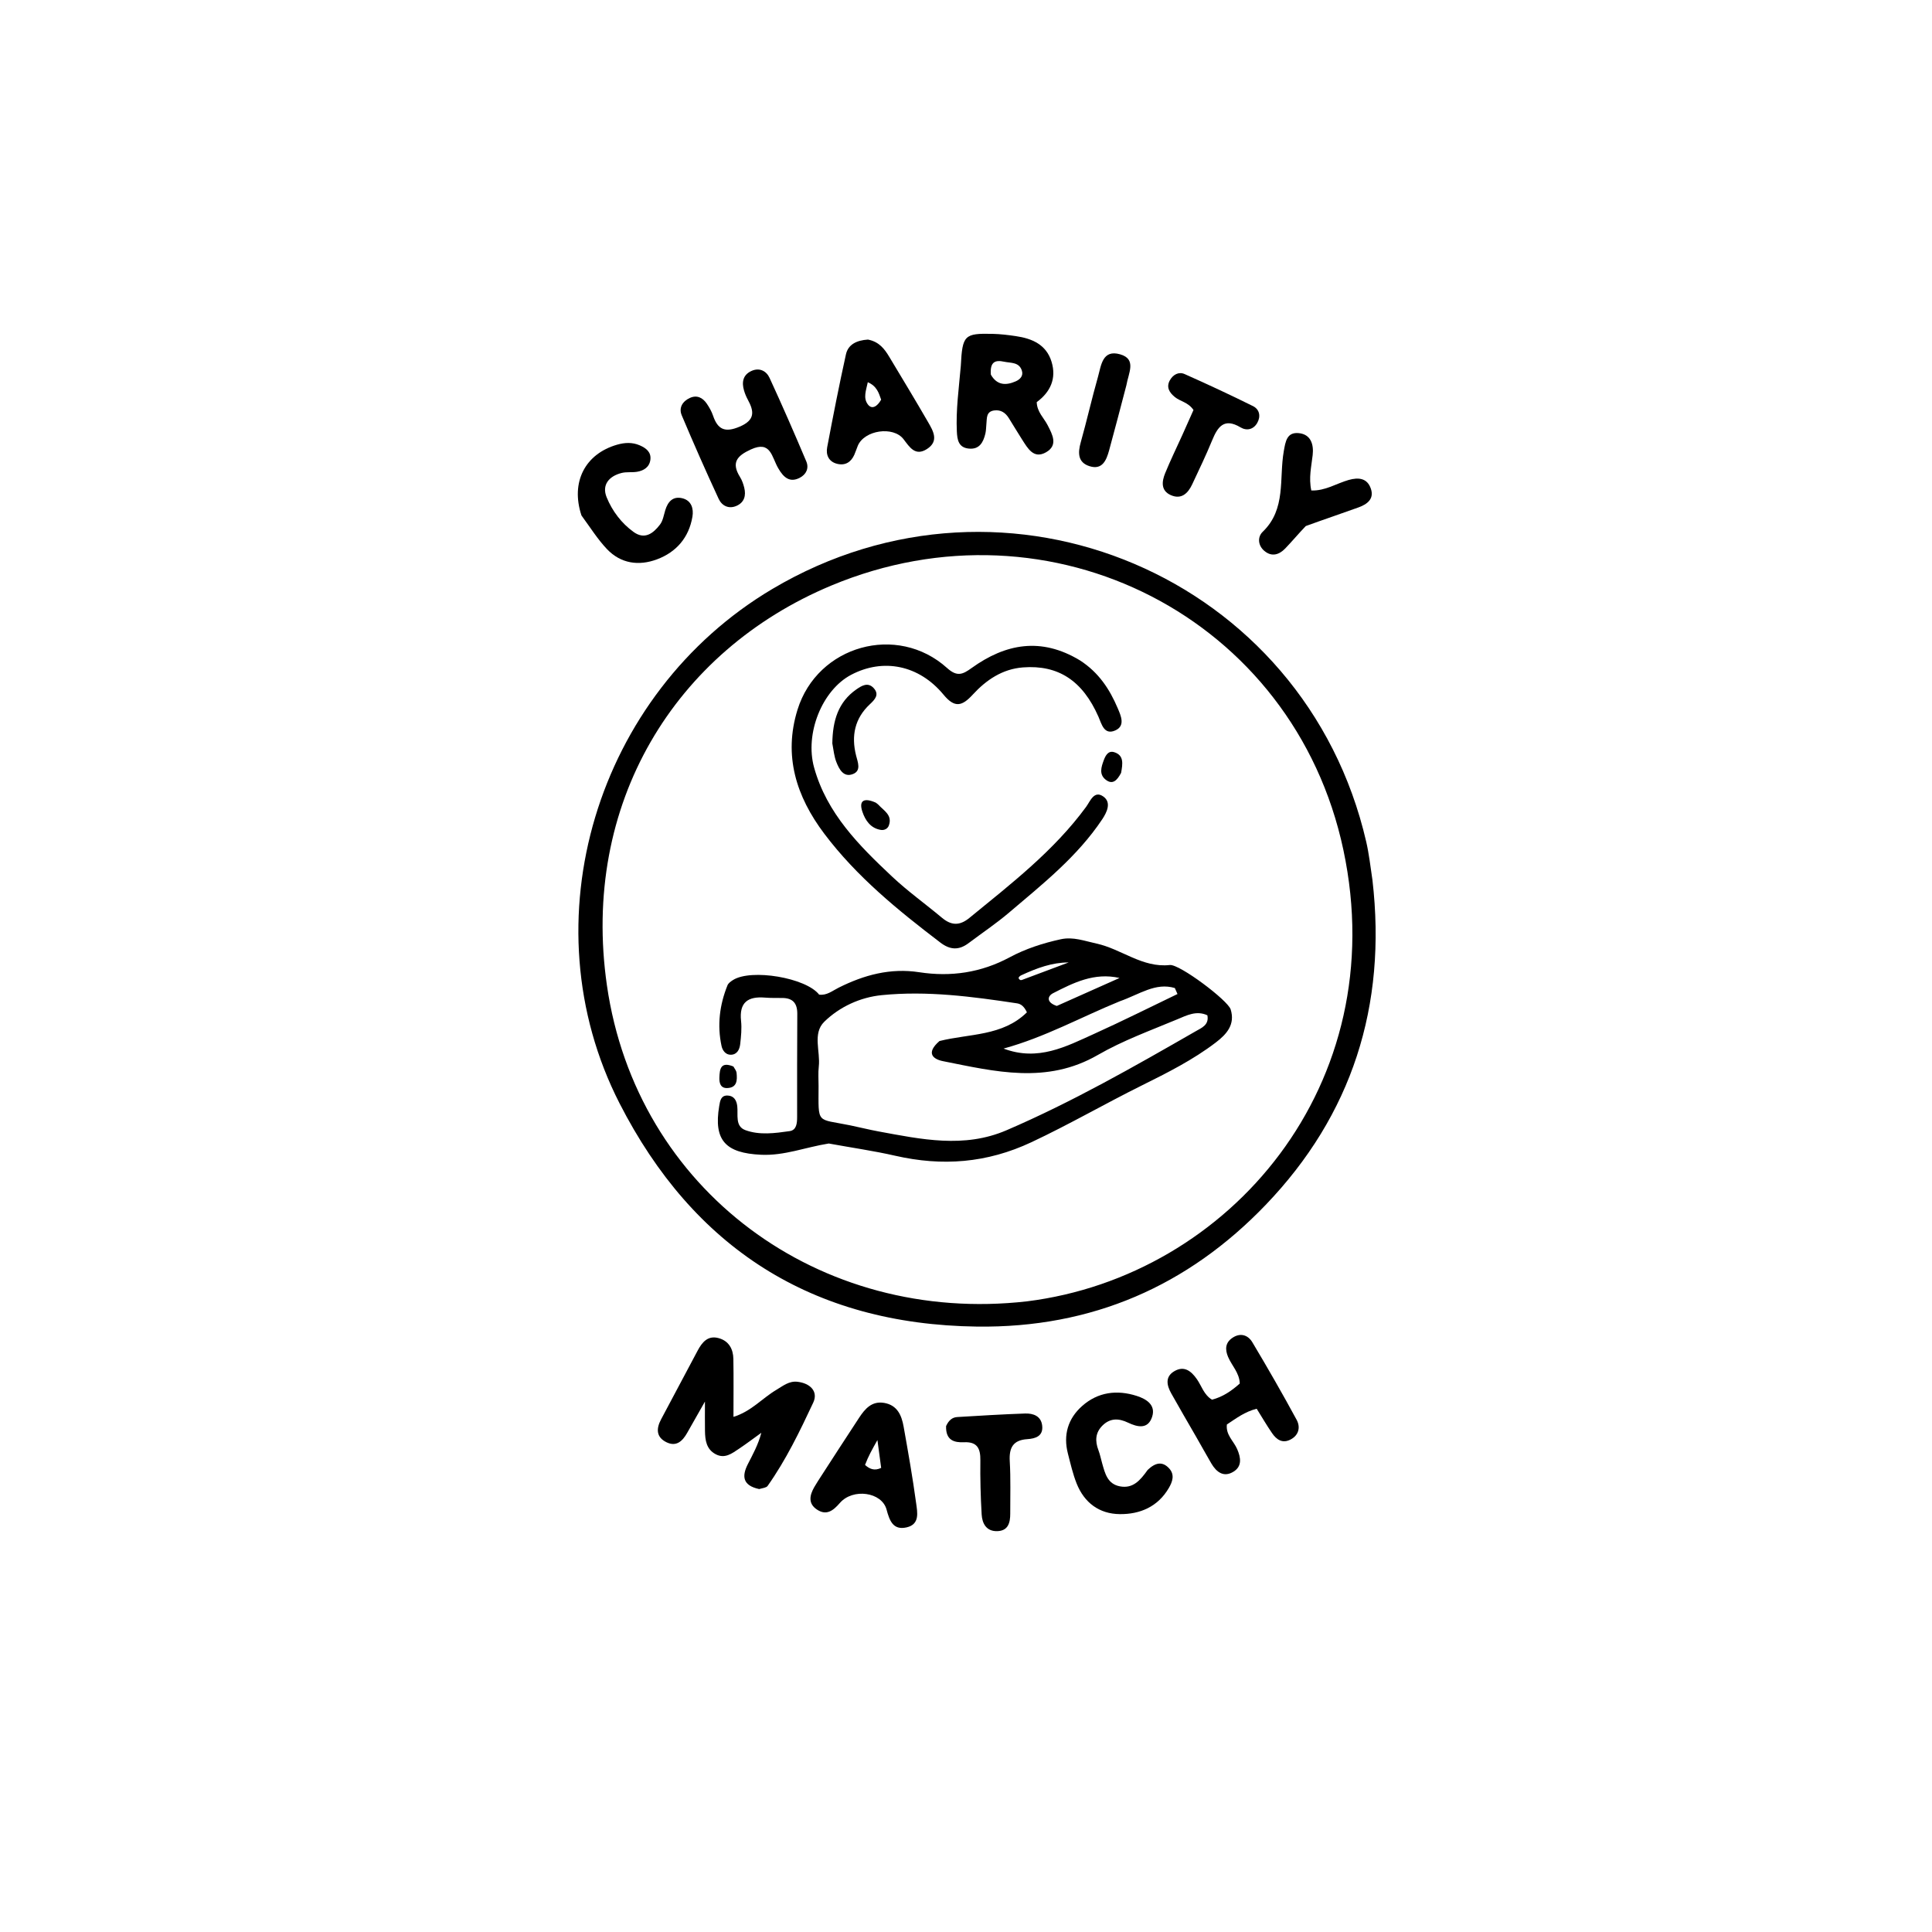 <svg version="1.1" id="Layer_1" xmlns="http://www.w3.org/2000/svg" xmlns:xlink="http://www.w3.org/1999/xlink" x="0px" y="0px"
	 width="100%" viewBox="0 0 496 496" enable-background="new 0 0 496 496" xml:space="preserve">
<path fill="#000000" opacity="1" stroke="none" 
	d="
M352.344,225.906 
	C356.096,258.264 347.051,286.279 324.948,309.316 
	C304.971,330.136 280.346,340.957 250.817,340.574 
	C208.372,340.023 177.972,320.257 159.055,283.254 
	C135.218,236.629 153.151,177.981 198.287,151.204 
	C258.486,115.492 335.053,148.084 350.754,216.13 
	C351.462,219.197 351.814,222.346 352.344,225.906 
M263.675,334.09 
	C315.673,327.591 357.675,278.351 344.882,218.189 
	C332.217,158.628 269.862,126.736 213.398,150.337 
	C173.202,167.139 149.106,206.423 155.816,252.989 
	C163.38,305.491 210.312,340.184 263.675,334.09 
z"/>
<path fill="#000000" opacity="1" stroke="none" 
	d="
M194.899,382.284 
	C190.575,381.364 190.453,378.907 191.996,375.877 
	C193.271,373.374 194.65,370.925 195.456,367.838 
	C193.537,369.216 191.654,370.647 189.691,371.957 
	C187.906,373.147 186.086,374.576 183.748,373.346 
	C181.332,372.074 181.027,369.745 180.988,367.355 
	C180.95,365.075 180.98,362.794 180.98,359.823 
	C179.27,362.836 177.83,365.38 176.383,367.92 
	C175.207,369.985 173.628,371.483 171.135,370.282 
	C168.443,368.985 168.442,366.786 169.718,364.391 
	C172.845,358.521 175.959,352.644 179.087,346.775 
	C180.249,344.595 181.728,342.75 184.547,343.55 
	C187.118,344.279 188.232,346.332 188.277,348.86 
	C188.363,353.664 188.302,358.47 188.302,363.748 
	C192.842,362.362 195.684,358.97 199.275,356.837 
	C200.997,355.815 202.555,354.493 204.722,354.74 
	C207.961,355.109 210.139,357.197 208.776,360.107 
	C205.334,367.456 201.789,374.809 197.069,381.478 
	C196.748,381.931 195.901,382.013 194.899,382.284 
z"/>
<path fill="#000000" opacity="1" stroke="none" 
	d="
M246.667,93.93 
	C247.072,86.033 247.554,85.542 254.877,85.713 
	C256.858,85.759 258.844,86.005 260.807,86.294 
	C264.969,86.906 268.607,88.452 269.959,92.862 
	C271.287,97.196 269.647,100.666 266.156,103.239 
	C266.239,105.764 267.986,107.273 268.948,109.139 
	C270.216,111.599 271.68,114.311 268.564,116.104 
	C265.367,117.942 263.844,115.077 262.394,112.833 
	C261.222,111.019 260.135,109.152 258.982,107.325 
	C258.123,105.963 256.934,105.145 255.246,105.373 
	C253.131,105.657 253.392,107.367 253.238,108.814 
	C253.15,109.639 253.17,110.488 252.981,111.288 
	C252.446,113.55 251.45,115.458 248.674,115.16 
	C246.072,114.88 245.753,112.905 245.651,110.776 
	C245.386,105.272 246.157,99.839 246.667,93.93 
M254.384,96.18 
	C255.924,98.901 258.21,99.025 260.753,97.905 
	C261.873,97.412 262.776,96.514 262.345,95.155 
	C261.633,92.906 259.504,93.234 257.775,92.859 
	C255.59,92.384 254.104,92.804 254.384,96.18 
z"/>
<path fill="#000000" opacity="1" stroke="none" 
	d="
M199.811,120.24 
	C198.084,117.325 197.934,113.022 192.771,115.385 
	C189.168,117.033 187.697,118.786 189.983,122.461 
	C190.501,123.293 190.842,124.276 191.076,125.236 
	C191.556,127.213 191.103,128.958 189.128,129.85 
	C187.09,130.77 185.327,129.847 184.503,128.072 
	C181.217,120.982 178.058,113.83 175.024,106.628 
	C174.203,104.68 175.237,103.003 177.14,102.149 
	C178.938,101.341 180.411,102.107 181.447,103.625 
	C182.098,104.578 182.689,105.622 183.058,106.71 
	C184.275,110.302 186.148,111.117 189.865,109.545 
	C193.894,107.841 193.636,105.628 191.971,102.578 
	C191.575,101.852 191.255,101.068 191.02,100.275 
	C190.382,98.128 190.718,96.234 192.932,95.229 
	C194.972,94.303 196.746,95.236 197.562,97.003 
	C200.838,104.097 203.959,111.264 207.002,118.462 
	C207.725,120.174 207.014,121.797 205.296,122.675 
	C202.799,123.95 201.204,122.662 199.811,120.24 
z"/>
<path fill="#000000" opacity="1" stroke="none" 
	d="
M307.085,368.87 
	C304.822,364.954 302.732,361.361 300.699,357.736 
	C299.545,355.678 299.062,353.471 301.45,352.047 
	C303.982,350.536 305.795,351.949 307.289,354.092 
	C308.501,355.831 309.06,358.061 311.144,359.337 
	C313.9,358.64 316.173,357.08 318.285,355.192 
	C318.198,352.436 316.237,350.615 315.284,348.359 
	C314.471,346.434 314.564,344.731 316.344,343.497 
	C318.377,342.088 320.368,342.681 321.516,344.603 
	C325.435,351.162 329.246,357.79 332.885,364.507 
	C333.911,366.399 333.458,368.494 331.249,369.605 
	C329.193,370.639 327.697,369.561 326.588,367.947 
	C325.195,365.919 323.956,363.787 322.631,361.667 
	C319.543,362.434 317.333,364.161 314.977,365.705 
	C314.649,368.369 316.716,369.956 317.61,372.013 
	C318.556,374.188 318.925,376.41 316.707,377.801 
	C314.189,379.381 312.295,377.958 310.97,375.688 
	C309.713,373.535 308.509,371.35 307.085,368.87 
z"/>
<path fill="#000000" opacity="1" stroke="none" 
	d="
M222.828,87.179 
	C225.727,87.741 227.102,89.616 228.316,91.637 
	C231.65,97.187 235.005,102.726 238.244,108.332 
	C239.573,110.633 241.15,113.253 237.959,115.289 
	C234.979,117.191 233.539,114.821 231.977,112.77 
	C229.344,109.312 221.904,110.414 220.219,114.449 
	C219.9,115.213 219.661,116.012 219.322,116.768 
	C218.463,118.689 216.954,119.583 214.905,119.072 
	C212.754,118.536 211.992,116.786 212.361,114.831 
	C213.866,106.858 215.426,98.892 217.179,90.971 
	C217.743,88.424 219.926,87.367 222.828,87.179 
M226.216,102.608 
	C225.617,100.908 225.127,99.13 222.787,98.127 
	C222.372,100.169 221.518,102.149 222.822,103.85 
	C223.845,105.185 225.201,104.403 226.216,102.608 
z"/>
<path fill="#000000" opacity="1" stroke="none" 
	d="
M210.03,380.176 
	C213.672,374.56 217.088,369.239 220.568,363.961 
	C222.072,361.68 223.823,359.623 226.994,360.166 
	C230.38,360.746 231.473,363.368 231.987,366.262 
	C233.149,372.793 234.31,379.33 235.197,385.902 
	C235.509,388.215 236.204,391.322 232.778,392.115 
	C229.277,392.925 228.373,390.402 227.607,387.552 
	C226.392,383.032 218.966,381.994 215.61,385.863 
	C213.899,387.835 212.158,389.202 209.678,387.508 
	C207.399,385.95 207.875,383.835 209.055,381.769 
	C209.303,381.336 209.571,380.915 210.03,380.176 
M222.078,376.097 
	C223.22,377.093 224.441,377.703 226.22,376.852 
	C225.939,374.763 225.658,372.662 225.261,369.704 
	C223.857,372.199 222.92,373.865 222.078,376.097 
z"/>
<path fill="#000000" opacity="1" stroke="none" 
	d="
M294.643,377.368 
	C296.594,375.505 298.386,375.092 300.119,376.941 
	C301.663,378.589 301.012,380.402 300.066,382.02 
	C297.264,386.808 292.713,388.772 287.484,388.718 
	C282.189,388.664 278.357,385.784 276.392,380.831 
	C275.417,378.373 274.83,375.754 274.164,373.183 
	C272.924,368.391 274.175,364.184 277.82,360.956 
	C281.886,357.354 286.777,356.745 291.849,358.377 
	C294.296,359.165 296.784,360.685 295.782,363.745 
	C294.721,366.99 292.066,366.413 289.588,365.229 
	C287.297,364.133 285.105,364.004 283.13,365.89 
	C281.182,367.749 281.094,369.922 282.001,372.312 
	C282.412,373.395 282.635,374.547 282.953,375.665 
	C283.688,378.243 284.297,380.972 287.507,381.587 
	C290.866,382.231 292.721,380.063 294.643,377.368 
z"/>
<path fill="#000000" opacity="1" stroke="none" 
	d="
M149.278,132.335 
	C146.444,123.749 150.23,116.532 158.408,114.171 
	C160.387,113.6 162.322,113.502 164.244,114.333 
	C165.87,115.036 167.217,116.068 166.971,118.026 
	C166.734,119.913 165.293,120.832 163.542,121.12 
	C162.239,121.334 160.846,121.103 159.582,121.423 
	C156.354,122.238 154.445,124.481 155.741,127.662 
	C157.17,131.166 159.532,134.328 162.685,136.589 
	C165.54,138.636 167.751,136.894 169.448,134.66 
	C170.206,133.662 170.411,132.227 170.797,130.968 
	C171.46,128.8 172.745,127.343 175.14,127.91 
	C177.539,128.479 178.107,130.613 177.769,132.637 
	C176.875,137.977 173.656,141.735 168.673,143.598 
	C163.995,145.348 159.367,144.707 155.809,140.954 
	C153.431,138.445 151.565,135.451 149.278,132.335 
z"/>
<path fill="#000000" opacity="1" stroke="none" 
	d="
M335.232,135.052 
	C333.264,137.109 331.673,139.031 329.944,140.819 
	C328.396,142.42 326.505,143.022 324.618,141.452 
	C322.93,140.048 322.803,137.843 324.173,136.526 
	C330.245,130.688 328.345,122.873 329.578,115.867 
	C330.021,113.348 330.361,110.893 333.435,111.198 
	C336.541,111.507 337.305,114.1 337.001,116.815 
	C336.671,119.766 335.946,122.68 336.651,125.921 
	C340.246,126.049 343.103,124.114 346.217,123.228 
	C348.832,122.483 351.029,122.76 351.949,125.488 
	C352.841,128.134 350.93,129.484 348.749,130.272 
	C344.369,131.857 339.951,133.336 335.232,135.052 
z"/>
<path fill="#000000" opacity="1" stroke="none" 
	d="
M303.551,111.654 
	C304.633,109.225 305.565,107.136 306.402,105.261 
	C305.054,103.258 303.021,103.074 301.624,101.936 
	C300.241,100.81 299.335,99.428 300.34,97.625 
	C301.154,96.165 302.619,95.365 304.13,96.036 
	C310.031,98.657 315.889,101.388 321.673,104.257 
	C323.37,105.099 323.721,106.897 322.775,108.566 
	C321.802,110.281 320.065,110.668 318.472,109.714 
	C314.281,107.201 312.628,109.543 311.192,113.047 
	C309.621,116.878 307.823,120.619 306.059,124.368 
	C304.963,126.699 303.252,128.317 300.545,127.097 
	C298.002,125.95 298.26,123.621 299.118,121.515 
	C300.431,118.294 301.962,115.163 303.551,111.654 
z"/>
<path fill="#000000" opacity="1" stroke="none" 
	d="
M242.889,366.109 
	C243.585,364.576 244.527,363.871 245.75,363.797 
	C251.547,363.446 257.345,363.094 263.148,362.89 
	C265.258,362.816 267.277,363.527 267.558,365.999 
	C267.865,368.695 265.86,369.333 263.719,369.473 
	C260.089,369.712 259.031,371.676 259.233,375.122 
	C259.496,379.593 259.341,384.088 259.358,388.574 
	C259.366,390.94 258.828,393.043 255.953,393.091 
	C253.219,393.136 252.156,391.11 252.02,388.818 
	C251.746,384.179 251.632,379.522 251.687,374.875 
	C251.723,371.849 250.877,370.11 247.486,370.266 
	C244.966,370.382 242.763,369.775 242.889,366.109 
z"/>
<path fill="#000000" opacity="1" stroke="none" 
	d="
M289.172,98.921 
	C287.635,104.762 286.233,110.212 284.737,115.637 
	C284.046,118.144 282.995,120.727 279.706,119.681 
	C276.687,118.722 276.697,116.262 277.463,113.538 
	C279.03,107.961 280.303,102.301 281.887,96.729 
	C282.705,93.849 282.993,89.651 287.57,90.965 
	C291.87,92.2 289.711,95.747 289.172,98.921 
z"/>
<path fill="#000000" opacity="1" stroke="none" 
	d="
M212.766,293.57 
	C206.729,294.537 201.382,296.737 195.396,296.46 
	C186.279,296.038 183.174,292.766 184.641,283.963 
	C184.87,282.59 185.068,281.164 186.859,281.259 
	C188.419,281.342 189.097,282.478 189.273,283.958 
	C189.537,286.188 188.652,289.146 191.37,290.143 
	C195.012,291.478 198.953,290.928 202.728,290.391 
	C204.512,290.137 204.642,288.326 204.644,286.77 
	C204.651,277.946 204.62,269.121 204.687,260.298 
	C204.707,257.612 203.586,256.24 200.88,256.21 
	C199.382,256.193 197.878,256.237 196.388,256.114 
	C192.025,255.753 189.741,257.332 190.25,262.08 
	C190.461,264.044 190.254,266.077 190.03,268.054 
	C189.877,269.41 189.245,270.757 187.622,270.785 
	C186.29,270.807 185.485,269.675 185.243,268.549 
	C184.091,263.207 184.734,257.99 186.77,252.951 
	C186.994,252.397 187.639,251.946 188.186,251.6 
	C192.857,248.646 206.935,251.009 210.293,255.347 
	C212.225,255.627 213.709,254.362 215.288,253.573 
	C221.831,250.302 228.57,248.457 235.994,249.599 
	C244.103,250.846 251.859,249.716 259.197,245.775 
	C263.308,243.567 267.771,242.127 272.343,241.132 
	C275.524,240.44 278.403,241.569 281.496,242.24 
	C287.928,243.636 293.275,248.525 300.332,247.747 
	C302.802,247.474 315.229,256.81 315.95,259.148 
	C317.151,263.043 314.895,265.522 312.155,267.617 
	C306.306,272.087 299.735,275.392 293.188,278.64 
	C283.655,283.369 274.452,288.706 264.796,293.239 
	C253.362,298.607 241.906,299.471 229.823,296.711 
	C224.324,295.454 218.719,294.66 212.766,293.57 
M241.193,267.263 
	C248.817,265.339 257.384,266.063 263.638,259.891 
	C262.924,258.37 262.111,257.742 261.113,257.59 
	C249.588,255.842 238.004,254.316 226.353,255.484 
	C220.852,256.035 215.568,258.456 211.619,262.309 
	C208.544,265.31 210.651,269.93 210.206,273.802 
	C210.018,275.445 210.154,277.127 210.15,278.791 
	C210.129,288.776 209.498,287.116 218.235,288.902 
	C220.676,289.401 223.094,290.019 225.544,290.47 
	C236.514,292.488 247.486,294.866 258.406,290.168 
	C275.255,282.92 291.145,273.842 307.014,264.726 
	C308.478,263.884 310.458,263.136 309.97,260.654 
	C307.176,259.355 304.663,260.677 302.306,261.662 
	C295.402,264.546 288.282,267.125 281.837,270.845 
	C268.709,278.423 255.432,275.091 242.092,272.43 
	C239.524,271.917 237.623,270.358 241.193,267.263 
M287.479,257.057 
	C277.62,261.071 268.275,266.29 257.64,269.199 
	C266.525,272.551 273.722,268.656 280.953,265.393 
	C288.138,262.15 295.187,258.607 302.296,255.196 
	C302.069,254.683 301.842,254.169 301.614,253.656 
	C296.642,252.171 292.569,255.268 287.479,257.057 
M271.314,258.254 
	C276.682,255.86 282.05,253.466 287.418,251.073 
	C280.92,249.606 275.606,252.298 270.369,254.976 
	C268.841,255.758 268.617,257.375 271.314,258.254 
M262.054,250.444 
	C261.644,250.75 261.19,251.06 261.848,251.548 
	C261.961,251.632 262.193,251.643 262.334,251.591 
	C266.345,250.097 270.352,248.59 274.36,247.086 
	C270.103,247.094 266.288,248.479 262.054,250.444 
z"/>
<path fill="#000000" opacity="1" stroke="none" 
	d="
M277.261,169.541 
	C282.103,172.664 284.895,176.982 286.939,181.795 
	C287.745,183.694 288.992,186.346 286.318,187.524 
	C283.435,188.795 282.822,185.86 281.992,183.978 
	C277.93,174.771 271.718,170.651 262.632,171.342 
	C257.332,171.746 253.181,174.578 249.755,178.307 
	C247.021,181.282 245.14,181.864 242.243,178.356 
	C235.93,170.712 226.74,168.917 218.531,173.232 
	C211.063,177.157 206.581,188.325 209.003,197.048 
	C212.278,208.844 220.571,217.106 229.098,225.11 
	C233.096,228.863 237.599,232.074 241.811,235.604 
	C244.21,237.615 246.345,237.722 248.871,235.656 
	C259.571,226.901 270.542,218.455 278.83,207.154 
	C279.885,205.715 280.887,202.789 283.276,204.505 
	C285.39,206.023 284.181,208.526 282.957,210.36 
	C276.577,219.925 267.652,226.982 259.03,234.31 
	C255.737,237.109 252.12,239.525 248.661,242.13 
	C246.2,243.982 243.956,243.919 241.419,241.986 
	C230.529,233.686 219.949,225.088 211.625,214.048 
	C204.41,204.478 201.089,194.006 204.742,182.211 
	C209.854,165.702 230.348,159.963 243.151,171.504 
	C245.755,173.852 247.188,173.121 249.451,171.494 
	C258.139,165.248 267.273,163.5 277.261,169.541 
z"/>
<path fill="#000000" opacity="1" stroke="none" 
	d="
M213.682,190.858 
	C213.762,185.048 215.169,180.263 219.828,177.005 
	C221.202,176.045 222.801,175.047 224.278,176.632 
	C225.834,178.302 224.626,179.58 223.323,180.797 
	C219.425,184.436 218.51,188.914 219.781,193.96 
	C220.221,195.704 221.175,197.882 218.948,198.731 
	C216.548,199.646 215.436,197.478 214.705,195.607 
	C214.174,194.246 214.018,192.738 213.682,190.858 
z"/>
<path fill="#000000" opacity="1" stroke="none" 
	d="
M224.83,206.059 
	C225.251,206.371 225.39,206.468 225.501,206.591 
	C226.896,208.127 229.179,209.253 228.188,211.939 
	C227.878,212.78 227.018,213.198 226.15,213.063 
	C223.502,212.652 222.15,210.604 221.409,208.419 
	C220.402,205.451 221.872,204.746 224.83,206.059 
z"/>
<path fill="#000000" opacity="1" stroke="none" 
	d="
M287.818,198.415 
	C286.792,200.368 285.628,201.577 283.834,200.147 
	C282.123,198.783 282.724,196.921 283.355,195.213 
	C283.822,193.95 284.523,192.592 286.125,193.132 
	C288.563,193.954 288.246,196.061 287.818,198.415 
z"/>
<path fill="#000000" opacity="1" stroke="none" 
	d="
M188.287,273.802 
	C188.747,274.542 189.055,274.978 189.101,275.441 
	C189.29,277.333 189.241,279.248 186.69,279.335 
	C184.941,279.394 184.628,277.976 184.689,276.586 
	C184.779,274.52 184.97,272.437 188.287,273.802 
z"/>
</svg>